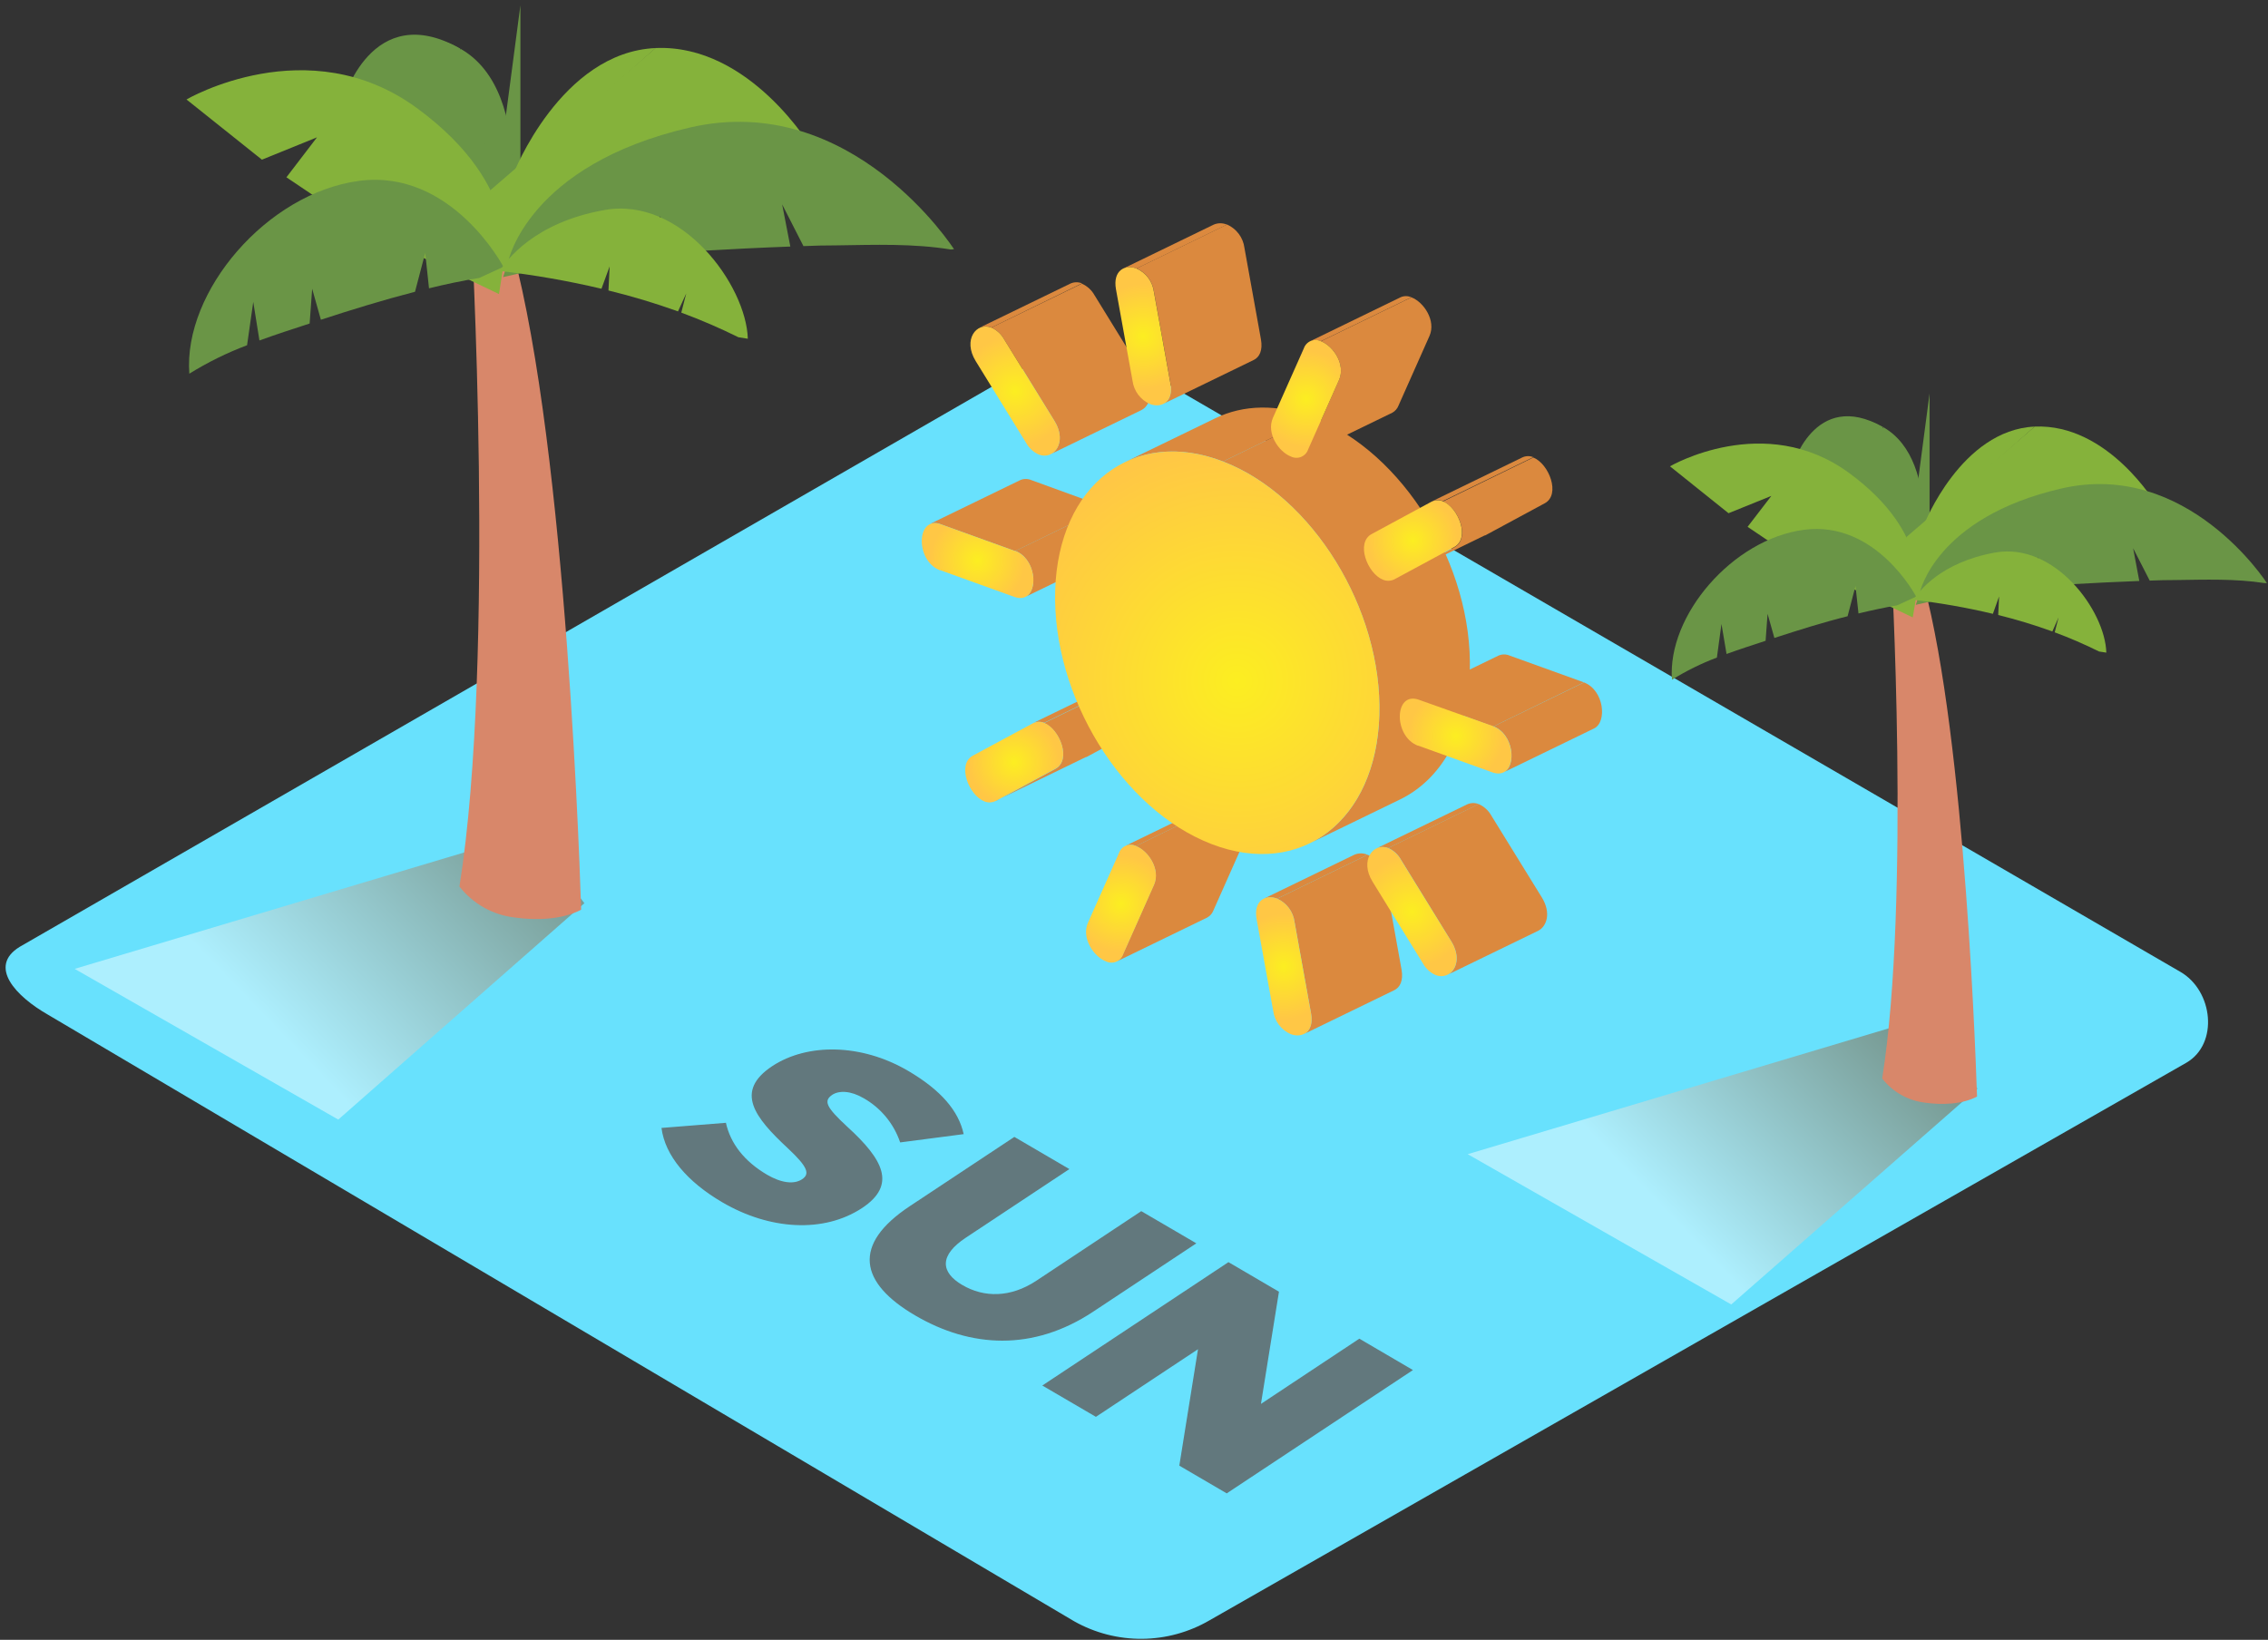 <svg width="372" height="269" viewBox="0 0 372 269" fill="none" xmlns="http://www.w3.org/2000/svg">
<rect x="0" y="0" width="372" height="269" fill="#333333" stroke="none"/>
<path d="M176.199 265.966L7.943 166.496C2.583 163.451 -2.004 158.549 3.213 155.331L172.078 58.023C174.616 56.45 178.462 55.425 181.03 56.917L357.64 159.432C363 162.538 363.954 171.236 358.595 174.342L198.387 265.804C195.023 267.762 191.207 268.808 187.315 268.836C183.423 268.865 179.591 267.875 176.199 265.966Z" fill="#68E1FD"/>
<path d="M152.499 85.966L167.338 78.76C167.627 78.635 167.937 78.571 168.252 78.571C168.566 78.571 168.877 78.635 169.165 78.76L181.294 83.175H181.376L166.536 90.382H166.455L154.326 86.007C154.04 85.876 153.731 85.805 153.416 85.798C153.102 85.791 152.79 85.848 152.499 85.966Z" fill="#DB893E"/>
<path d="M183.03 90.706L168.191 97.913C170.353 96.898 169.835 91.64 166.536 90.371L181.376 83.175C184.674 84.444 185.182 89.661 183.03 90.706Z" fill="#DB893E"/>
<path d="M169.419 118.629L184.258 111.422C184.542 111.283 184.853 111.205 185.17 111.194C185.487 111.184 185.802 111.241 186.095 111.362L171.256 118.568C170.963 118.447 170.648 118.39 170.331 118.401C170.014 118.411 169.703 118.489 169.419 118.629Z" fill="#DB893E"/>
<path d="M178.107 124.191L163.268 131.398H163.359L173.113 126.13C175.773 124.699 173.834 119.613 171.246 118.619L186.085 111.412C188.663 112.427 190.612 117.502 187.953 118.923L178.199 124.191H178.107Z" fill="#DB893E"/>
<path d="M184.552 138.777L199.392 131.57C199.672 131.447 199.974 131.383 200.28 131.383C200.586 131.383 200.888 131.447 201.168 131.57L186.329 138.777C186.049 138.653 185.746 138.59 185.441 138.59C185.135 138.59 184.832 138.653 184.552 138.777Z" fill="#DB893E"/>
<path d="M198.022 150.51L183.182 157.717C183.651 157.454 184.011 157.033 184.197 156.529L189.272 145.12C190.379 142.613 188.338 139.579 186.298 138.787L201.138 131.58C203.168 132.362 205.198 135.407 204.112 137.914L199.037 149.323C198.85 149.826 198.49 150.247 198.022 150.51Z" fill="#DB893E"/>
<path d="M160.7 53.74L175.539 46.533C175.839 46.391 176.166 46.313 176.498 46.304C176.83 46.296 177.16 46.356 177.468 46.483L162.608 53.74C162.307 53.609 161.982 53.541 161.654 53.541C161.326 53.541 161.001 53.609 160.7 53.74Z" fill="#DB893E"/>
<path d="M207.289 147.424L222.128 140.218C222.472 140.069 222.844 139.992 223.219 139.992C223.594 139.992 223.966 140.069 224.31 140.218L209.471 147.424C209.126 147.276 208.755 147.199 208.38 147.199C208.004 147.199 207.633 147.276 207.289 147.424Z" fill="#DB893E"/>
<path d="M228.705 162.426L213.866 169.633C214.789 169.186 215.368 168.07 215.043 166.253C214.143 161.245 213.24 156.238 212.333 151.231C212.224 150.405 211.905 149.621 211.405 148.954C210.906 148.288 210.243 147.761 209.481 147.425L224.32 140.218C225.082 140.554 225.745 141.081 226.245 141.748C226.744 142.414 227.064 143.198 227.172 144.024C228.072 149.038 228.976 154.046 229.882 159.046C230.207 160.863 229.629 161.969 228.705 162.426Z" fill="#DB893E"/>
<path d="M187.161 67.3L172.322 74.507C173.773 73.807 174.514 71.584 172.961 69.067L164.689 55.648C164.221 54.803 163.491 54.133 162.608 53.74L177.447 46.533C178.335 46.927 179.07 47.601 179.538 48.452L187.8 61.86C189.353 64.377 188.602 66.6 187.161 67.3Z" fill="#DB893E"/>
<path d="M225.772 139.173L240.611 131.966C240.911 131.824 241.238 131.746 241.57 131.737C241.902 131.728 242.232 131.789 242.54 131.915L227.69 139.122C227.384 138.997 227.056 138.937 226.726 138.946C226.395 138.955 226.071 139.032 225.772 139.173Z" fill="#DB893E"/>
<path d="M252.263 152.703L237.424 159.909C238.875 159.209 239.616 156.976 238.063 154.458L229.791 141.03C229.322 140.179 228.588 139.506 227.7 139.112L242.54 131.905C243.427 132.299 244.162 132.973 244.63 133.824L252.903 147.232C254.456 149.769 253.704 151.992 252.263 152.703Z" fill="#DB893E"/>
<path d="M184.502 75.816L199.341 68.61C203.898 66.397 209.491 66.194 215.449 68.498L200.61 75.705C194.631 73.4 189.049 73.603 184.502 75.816Z" fill="#DB893E"/>
<path d="M184.228 44.057L199.067 36.85C199.411 36.702 199.783 36.625 200.158 36.625C200.533 36.625 200.905 36.702 201.249 36.85L186.41 44.057C186.065 43.908 185.694 43.831 185.319 43.831C184.944 43.831 184.572 43.908 184.228 44.057Z" fill="#DB893E"/>
<path d="M205.644 59.048L190.805 66.255C191.729 65.808 192.307 64.692 191.982 62.875C191.082 57.868 190.179 52.86 189.272 47.853C189.165 47.025 188.847 46.239 188.347 45.571C187.847 44.902 187.184 44.374 186.42 44.037L201.259 36.83C202.023 37.167 202.687 37.696 203.186 38.364C203.686 39.033 204.005 39.819 204.112 40.647C205.012 45.654 205.915 50.661 206.822 55.669C207.146 57.485 206.568 58.602 205.644 59.048Z" fill="#DB893E"/>
<path d="M229.659 131.134L214.82 138.34C221.468 135.113 225.934 127.602 226.239 117.32C226.756 99.994 215.277 81.358 200.6 75.705L215.439 68.498C230.126 74.152 241.606 92.777 241.078 110.113C240.773 120.385 236.307 127.896 229.659 131.134Z" fill="#DB893E"/>
<path d="M214.901 55.973L229.72 48.767C230 48.643 230.302 48.58 230.608 48.58C230.914 48.58 231.216 48.643 231.496 48.767L216.657 55.973C216.38 55.853 216.081 55.791 215.779 55.791C215.477 55.791 215.178 55.853 214.901 55.973Z" fill="#DB893E"/>
<path d="M228.38 67.696L213.541 74.903C214.009 74.639 214.368 74.219 214.556 73.715L219.631 62.307C220.737 59.81 218.707 56.765 216.667 55.983L231.506 48.777C233.536 49.558 235.566 52.603 234.47 55.1L229.395 66.509C229.208 67.012 228.848 67.433 228.38 67.696Z" fill="#DB893E"/>
<path d="M234.795 82.282L249.655 75.055C249.939 74.915 250.25 74.837 250.567 74.827C250.883 74.816 251.199 74.873 251.492 74.994L236.652 82.201C236.355 82.08 236.035 82.025 235.715 82.039C235.394 82.053 235.081 82.136 234.795 82.282Z" fill="#DB893E"/>
<path d="M243.514 87.834L228.705 95.04H228.796L238.54 89.783C241.2 88.352 239.261 83.266 236.673 82.272L251.492 75.055C254.07 76.07 256.019 81.145 253.359 82.566L243.615 87.824L243.514 87.834Z" fill="#DB893E"/>
<path d="M230.948 114.752L245.787 107.545C246.076 107.421 246.387 107.356 246.701 107.356C247.015 107.356 247.326 107.421 247.614 107.545L259.744 111.92H259.825L244.945 119.167H244.864L232.765 114.762C232.479 114.637 232.17 114.572 231.858 114.57C231.545 114.568 231.236 114.63 230.948 114.752Z" fill="#DB893E"/>
<path d="M261.469 119.492L246.63 126.698C248.792 125.683 248.274 120.426 244.975 119.157L259.815 111.95C263.114 113.219 263.631 118.446 261.469 119.492Z" fill="#DB893E"/>
<path d="M166.536 90.382C170.596 91.934 170.434 99.374 166.364 97.913L154.234 93.538H154.153C150.093 91.985 150.256 84.545 154.326 86.007L166.455 90.382H166.536Z" fill="url(#paint0_radial_1_63)"/>
<path d="M171.256 118.578C173.834 119.593 175.783 124.668 173.124 126.089L163.37 131.357C163.077 131.516 162.754 131.607 162.422 131.625C162.09 131.642 161.758 131.585 161.451 131.459C158.873 130.444 156.924 125.369 159.584 123.948L169.328 118.7C169.619 118.537 169.944 118.441 170.278 118.42C170.612 118.399 170.946 118.453 171.256 118.578Z" fill="url(#paint1_radial_1_63)"/>
<path d="M186.329 138.787C188.359 139.568 190.389 142.613 189.303 145.12L184.228 156.529C184.136 156.804 183.986 157.056 183.789 157.268C183.592 157.48 183.351 157.647 183.084 157.759C182.817 157.87 182.529 157.923 182.239 157.914C181.95 157.905 181.666 157.834 181.406 157.706C179.376 156.925 177.346 153.88 178.442 151.383C180.127 147.58 181.819 143.777 183.517 139.974C183.608 139.7 183.757 139.449 183.953 139.236C184.149 139.024 184.388 138.856 184.654 138.744C184.92 138.631 185.207 138.577 185.496 138.585C185.785 138.592 186.069 138.661 186.329 138.787Z" fill="url(#paint2_radial_1_63)"/>
<path d="M209.471 147.414C210.233 147.751 210.896 148.277 211.395 148.944C211.895 149.611 212.214 150.395 212.323 151.221C213.223 156.235 214.126 161.242 215.033 166.243C215.591 169.288 213.581 170.363 211.683 169.633C210.92 169.296 210.256 168.767 209.757 168.099C209.257 167.43 208.938 166.644 208.831 165.816C207.931 160.809 207.025 155.802 206.111 150.794C205.563 147.749 207.573 146.684 209.471 147.414Z" fill="url(#paint3_radial_1_63)"/>
<path d="M162.608 53.74C163.496 54.134 164.23 54.808 164.699 55.658L172.971 69.077C175.133 72.578 172.839 75.512 170.393 74.568C169.505 74.174 168.771 73.5 168.302 72.649L160.04 59.241C157.868 55.719 160.162 52.786 162.608 53.74Z" fill="url(#paint4_radial_1_63)"/>
<path d="M227.69 139.122C228.578 139.516 229.312 140.189 229.781 141.04L238.053 154.448C240.215 157.96 237.921 160.894 235.485 159.96C234.597 159.566 233.863 158.892 233.394 158.041L225.122 144.623C222.97 141.111 225.264 138.178 227.69 139.122Z" fill="url(#paint5_radial_1_63)"/>
<path d="M186.41 44.047C187.173 44.384 187.837 44.912 188.337 45.581C188.836 46.249 189.155 47.035 189.262 47.863C190.162 52.87 191.065 57.878 191.972 62.885C192.53 65.93 190.511 67.006 188.613 66.275C187.85 65.939 187.188 65.412 186.688 64.746C186.188 64.079 185.869 63.295 185.76 62.469C184.86 57.455 183.954 52.444 183.04 47.437C182.502 44.382 184.512 43.316 186.41 44.047Z" fill="url(#paint6_radial_1_63)"/>
<path d="M200.6 75.705C215.287 81.358 226.766 99.983 226.239 117.32C225.711 134.656 213.389 144.116 198.712 138.462C184.035 132.809 172.545 114.183 173.073 96.847C173.601 79.511 185.923 70.051 200.6 75.705Z" fill="url(#paint7_radial_1_63)"/>
<path d="M216.677 55.983C218.707 56.765 220.737 59.81 219.641 62.307L214.566 73.715C214.474 73.99 214.325 74.242 214.127 74.454C213.93 74.666 213.69 74.833 213.423 74.945C213.155 75.056 212.867 75.109 212.578 75.1C212.288 75.091 212.004 75.02 211.744 74.893C209.714 74.111 207.684 71.066 208.78 68.559C210.472 64.763 212.164 60.96 213.855 57.15C213.948 56.877 214.099 56.626 214.296 56.415C214.494 56.204 214.735 56.038 215.002 55.927C215.269 55.817 215.557 55.764 215.846 55.774C216.134 55.784 216.418 55.855 216.677 55.983Z" fill="url(#paint8_radial_1_63)"/>
<path d="M236.652 82.231C239.231 83.246 241.179 88.321 238.52 89.742L228.776 95C228.483 95.16 228.157 95.252 227.823 95.27C227.49 95.287 227.156 95.23 226.848 95.101C224.269 94.086 222.331 89.011 224.99 87.6L234.734 82.332C235.026 82.174 235.35 82.082 235.682 82.065C236.014 82.047 236.345 82.104 236.652 82.231Z" fill="url(#paint9_radial_1_63)"/>
<path d="M244.945 119.167C249.005 120.72 248.843 128.16 244.772 126.698L232.643 122.324H232.562C228.502 120.771 228.664 113.331 232.735 114.792L244.945 119.136V119.167Z" fill="url(#paint10_radial_1_63)"/>
<g opacity="0.82">
<path d="M148.926 175.652C154.366 178.839 157.239 182.249 158.061 186.045L147.647 187.405C146.614 184.345 144.494 181.77 141.689 180.168C139.527 178.9 137.629 178.869 136.513 179.59C135.031 180.605 135.498 181.62 138.999 184.858C144.836 190.176 147.119 194.358 141.435 198.144C135.102 202.336 126.21 201.768 118.446 197.21C112.772 193.891 109.077 189.598 108.499 185.03L119.065 184.188C119.826 187.629 122.11 190.521 125.794 192.693C128.169 194.084 130.24 194.317 131.549 193.455C132.859 192.592 132.564 191.475 129.164 188.309C123.835 183.335 120.394 179.042 126.677 174.88C132.422 171.115 141.232 171.155 148.926 175.652Z" fill="#606060"/>
<path d="M231.75 224.747L201.209 244.976L193.434 240.429L196.499 221.327L179.752 232.421L170.962 227.285L201.493 207.046L209.775 211.897L206.822 230.299L222.96 219.601L231.75 224.747Z" fill="#606060"/>
<path d="M196.225 203.96L179.295 215.176C169.439 221.702 159.208 221.113 150.103 215.785C140.999 210.456 139.679 204.183 149.23 197.86L166.374 186.502L175.397 191.78L158.426 203.026C154.021 205.939 154.265 208.7 157.828 210.791C161.39 212.882 165.734 212.912 170.008 210.08L187.191 198.682L196.225 203.96Z" fill="#606060"/>
</g>
<path style="mix-blend-mode:multiply" opacity="0.46" d="M12.246 158.935L86.96 136.605L95.852 148.165L55.485 183.66L12.246 158.935Z" fill="url(#paint11_linear_1_63)"/>
<path d="M80.962 34.211L85.357 0.869V30.994" fill="#6A9546"/>
<path d="M75.521 7.994C88.168 15.18 83.641 39.946 82.23 46.564C81.997 47.579 81.845 48.198 81.845 48.198" fill="#6A9546"/>
<path d="M60.824 13.587L79.744 29.827L79.277 17.494C79.277 17.494 80.677 7.344 70.284 6.329C59.89 5.314 60.824 13.587 60.824 13.587Z" fill="#6A9546"/>
<path d="M84.362 150.5C82.6 150.291 80.897 149.735 79.352 148.864C77.807 147.993 76.45 146.824 75.359 145.425C81.357 107.799 77.226 35.866 77.226 35.866L82.301 35.196C92.116 63.423 94.867 135.011 95.324 149.231C92.208 150.886 87.833 151.007 84.362 150.5Z" fill="#D8876A"/>
<path d="M107.514 7.882C123.064 7.192 133.214 24.417 133.214 24.417L82.545 43.742L80.444 31.187" fill="#85B23B"/>
<path d="M84.2 28.538C84.2 28.538 91.974 8.562 107.544 7.882L84.2 28.538Z" fill="#85B23B"/>
<path d="M137.243 40.251C135.423 40.251 133.603 40.291 131.783 40.372L128.291 33.531L129.631 40.444C124.667 40.626 119.714 40.88 114.761 41.164L110.295 41.438C109.937 39.367 109.252 37.366 108.265 35.511C108.052 35.216 108.214 38.556 108.397 41.601C99.671 42.108 91.009 43.399 82.514 45.458L83.377 42.829C83.377 42.829 86.605 27.046 113.178 20.915C139.75 14.784 156.478 40.88 156.478 40.88L155.95 40.931C149.799 39.926 143.496 40.159 137.243 40.251Z" fill="#6A9546"/>
<path d="M75.521 7.994C60.885 -0.329 56.236 16.611 56.236 16.611L75.521 7.994Z" fill="#6A9546"/>
<path d="M82.545 43.742C82.545 43.742 86.179 30.73 68.335 17.697C50.491 4.665 30.587 16.317 30.587 16.317L42.96 26.193L51.993 22.529L46.979 29.086L57.474 36.13C57.474 36.13 64.275 31.613 66.457 30.395C66.965 30.111 61.819 38.647 61.819 38.647L81.845 48.239L82.545 43.742Z" fill="#85B23B"/>
<path d="M70.365 47.295L69.746 41.489L68.071 47.863C62.885 49.203 57.769 50.776 52.633 52.451L51.202 47.376L50.786 53.07C48.015 53.973 45.254 54.867 42.554 55.851L41.539 49.528L40.524 56.633C37.223 57.877 34.051 59.441 31.054 61.302C30.039 47.782 43.823 31.674 58.875 29.674C74.1 27.644 82.576 43.773 82.576 43.773L78.587 45.6C75.795 46.046 73.065 46.635 70.365 47.295Z" fill="#6A9546"/>
<path d="M111.747 51.284L112.559 48.127L111.209 51.081C107.468 49.738 103.66 48.593 99.8 47.65L99.993 43.702L98.653 47.366C93.156 46.068 87.588 45.096 81.977 44.453C83.032 42.717 87.62 36.485 99.14 34.455C111.767 32.181 122.404 46.757 122.658 55.567L121.115 55.323C118.065 53.813 114.938 52.465 111.747 51.284Z" fill="#85B23B"/>
<path style="mix-blend-mode:multiply" opacity="0.46" d="M240.733 189.334L315.447 167.004L324.338 178.585L283.962 213.988L240.733 189.334Z" fill="url(#paint12_linear_1_63)"/>
<path d="M313.072 90.453L316.492 64.54V87.956" fill="#6A9546"/>
<path d="M308.89 70.071C318.725 75.664 315.244 94.919 314.107 100.065C313.924 100.877 313.813 101.333 313.813 101.333" fill="#6A9546"/>
<path d="M297.421 74.426L312.128 87.083L311.773 77.491C311.773 77.491 312.859 69.615 304.779 68.782C296.7 67.95 297.421 74.426 297.421 74.426Z" fill="#6A9546"/>
<path d="M315.721 180.879C314.35 180.715 313.025 180.281 311.822 179.602C310.62 178.922 309.565 178.011 308.717 176.92C313.376 147.658 310.169 91.731 310.169 91.731L314.127 91.214C321.76 113.168 323.902 168.831 324.277 179.884C321.821 181.183 318.421 181.285 315.721 180.879Z" fill="#D8876A"/>
<path d="M333.727 69.98C345.816 69.442 353.712 82.83 353.712 82.83L314.31 97.862L312.676 88.108" fill="#85B23B"/>
<path d="M315.589 86.047C315.589 86.047 321.679 70.518 333.727 69.98L315.589 86.047Z" fill="#85B23B"/>
<path d="M356.839 95.152C355.424 95.152 354.01 95.183 352.596 95.243L349.876 89.925L350.891 95.304C347.034 95.446 343.177 95.649 339.33 95.862L335.859 96.076C335.572 94.464 335.031 92.909 334.255 91.468C334.092 91.244 334.255 93.802 334.356 96.177C327.569 96.587 320.833 97.606 314.229 99.222L314.899 97.192C314.899 97.192 317.467 84.89 338.132 80.13C358.798 75.37 371.82 95.649 371.82 95.649H371.414C366.603 94.908 361.67 95.091 356.839 95.152Z" fill="#6A9546"/>
<path d="M308.89 70.071C297.502 63.596 293.888 76.77 293.888 76.77L308.89 70.071Z" fill="#6A9546"/>
<path d="M314.31 97.872C314.31 97.872 317.132 87.722 303.267 77.572C289.402 67.422 273.913 76.496 273.913 76.496L283.515 84.19L290.539 81.348L286.641 86.423L294.761 91.894C294.761 91.894 300.029 88.382 301.765 87.408C302.161 87.184 298.161 93.822 298.161 93.822L313.732 101.283L314.31 97.872Z" fill="#85B23B"/>
<path d="M304.83 100.633L304.343 96.126L303.044 101.09C298.984 102.105 295.035 103.353 291.036 104.652L289.92 100.694L289.595 105.119C287.443 105.82 285.291 106.52 283.19 107.281L282.358 102.358L281.607 107.87C279.038 108.838 276.57 110.055 274.238 111.504C273.446 100.988 284.165 88.463 295.867 86.91C307.743 85.327 314.29 97.872 314.29 97.872L311.194 99.293C309.062 99.669 306.941 100.125 304.83 100.633Z" fill="#6A9546"/>
<path d="M337.016 103.729L337.645 101.283L336.63 103.587C333.719 102.531 330.754 101.63 327.749 100.887L327.891 97.842L326.876 100.694C322.584 99.673 318.236 98.907 313.853 98.4C314.686 97.07 318.258 92.259 327.211 90.645C337.026 88.879 345.298 100.207 345.481 107.058L344.293 106.875C341.924 105.699 339.495 104.649 337.016 103.729Z" fill="#85B23B"/>
<defs>
<radialGradient id="paint0_radial_1_63" cx="0" cy="0" r="1" gradientUnits="userSpaceOnUse" gradientTransform="translate(160.345 91.945) scale(7.795 7.795)">
<stop stop-color="#FCEE21"/>
<stop offset="1" stop-color="#FFC745"/>
</radialGradient>
<radialGradient id="paint1_radial_1_63" cx="0" cy="0" r="1" gradientUnits="userSpaceOnUse" gradientTransform="translate(166.343 125.013) scale(7.359 7.359)">
<stop stop-color="#FCEE21"/>
<stop offset="1" stop-color="#FFC745"/>
</radialGradient>
<radialGradient id="paint2_radial_1_63" cx="0" cy="0" r="1" gradientUnits="userSpaceOnUse" gradientTransform="translate(183.872 148.247) scale(7.937 7.937)">
<stop stop-color="#FCEE21"/>
<stop offset="1" stop-color="#FFC745"/>
</radialGradient>
<radialGradient id="paint3_radial_1_63" cx="0" cy="0" r="1" gradientUnits="userSpaceOnUse" gradientTransform="translate(210.577 158.529) scale(8.638 8.638)">
<stop stop-color="#FCEE21"/>
<stop offset="1" stop-color="#FFC745"/>
</radialGradient>
<radialGradient id="paint4_radial_1_63" cx="0" cy="0" r="1" gradientUnits="userSpaceOnUse" gradientTransform="translate(166.496 64.144) scale(9.105 9.105)">
<stop stop-color="#FCEE21"/>
<stop offset="1" stop-color="#FFC745"/>
</radialGradient>
<radialGradient id="paint5_radial_1_63" cx="0" cy="0" r="1" gradientUnits="userSpaceOnUse" gradientTransform="translate(231.598 149.536) scale(9.105 9.105)">
<stop stop-color="#FCEE21"/>
<stop offset="1" stop-color="#FFC745"/>
</radialGradient>
<radialGradient id="paint6_radial_1_63" cx="0" cy="0" r="1" gradientUnits="userSpaceOnUse" gradientTransform="translate(187.516 55.161) scale(8.638 8.638)">
<stop stop-color="#FCEE21"/>
<stop offset="1" stop-color="#FFC745"/>
</radialGradient>
<radialGradient id="paint7_radial_1_63" cx="0" cy="0" r="1" gradientUnits="userSpaceOnUse" gradientTransform="translate(202.873 111.686) scale(38.793 38.793)">
<stop stop-color="#FCEE21"/>
<stop offset="1" stop-color="#FFC745"/>
</radialGradient>
<radialGradient id="paint8_radial_1_63" cx="0" cy="0" r="1" gradientUnits="userSpaceOnUse" gradientTransform="translate(214.221 65.433) scale(7.937 7.937)">
<stop stop-color="#FCEE21"/>
<stop offset="1" stop-color="#FFC745"/>
</radialGradient>
<radialGradient id="paint9_radial_1_63" cx="0" cy="0" r="1" gradientUnits="userSpaceOnUse" gradientTransform="translate(231.75 88.666) scale(7.359 7.359)">
<stop stop-color="#FCEE21"/>
<stop offset="1" stop-color="#FFC745"/>
</radialGradient>
<radialGradient id="paint10_radial_1_63" cx="0" cy="0" r="1" gradientUnits="userSpaceOnUse" gradientTransform="translate(238.784 120.73) scale(7.795 7.795)">
<stop stop-color="#FCEE21"/>
<stop offset="1" stop-color="#FFC745"/>
</radialGradient>
<linearGradient id="paint11_linear_1_63" x1="84.047" y1="124.668" x2="41.772" y2="165.42" gradientUnits="userSpaceOnUse">
<stop stop-color="#78B46A"/>
<stop offset="0.03" stop-color="#7F3500"/>
<stop offset="1" stop-color="white"/>
</linearGradient>
<linearGradient id="paint12_linear_1_63" x1="312.534" y1="155.067" x2="270.249" y2="195.82" gradientUnits="userSpaceOnUse">
<stop offset="0.14" stop-color="#833B08"/>
<stop offset="1" stop-color="white"/>
</linearGradient>
</defs>
</svg>
